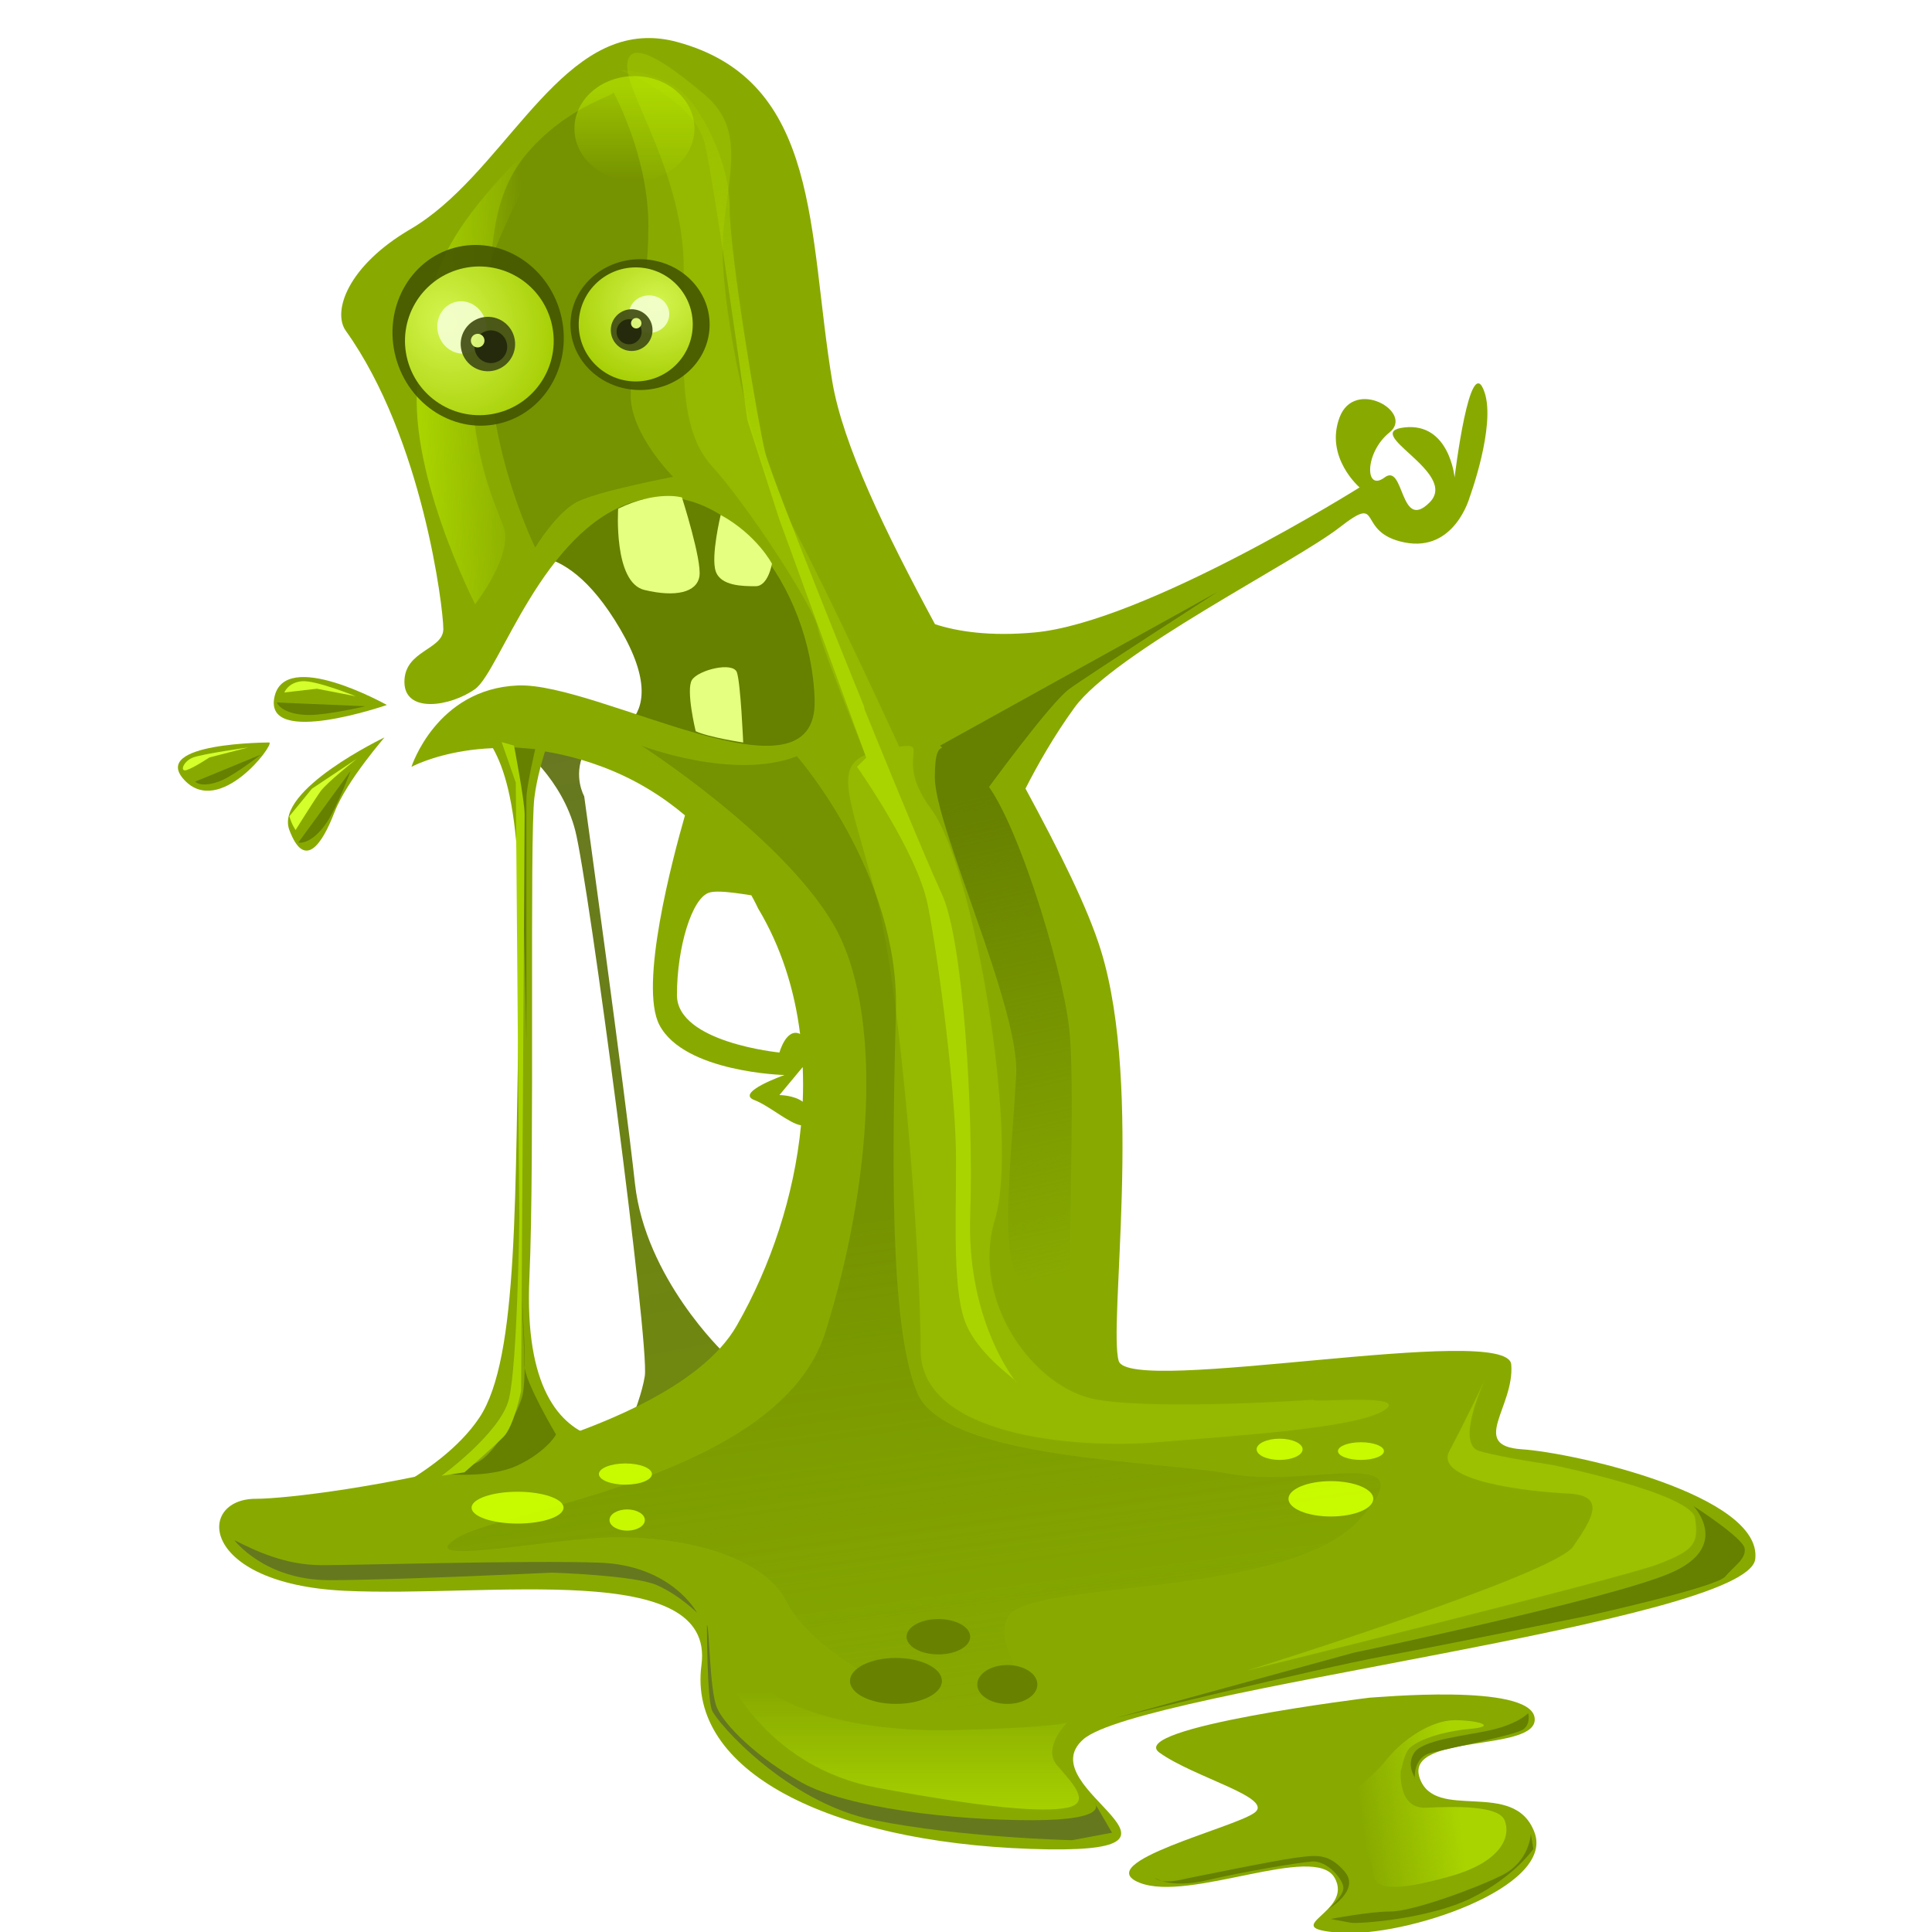 <?xml version="1.0" encoding="UTF-8" standalone="no"?>
<!-- Created with Inkscape (http://www.inkscape.org/) -->

<svg
   xmlns:dc="http://purl.org/dc/elements/1.1/"
   xmlns:cc="http://creativecommons.org/ns#"
   xmlns:rdf="http://www.w3.org/1999/02/22-rdf-syntax-ns#"
   xmlns:svg="http://www.w3.org/2000/svg"
   xmlns="http://www.w3.org/2000/svg"
   xmlns:xlink="http://www.w3.org/1999/xlink"
   xmlns:sodipodi="http://sodipodi.sourceforge.net/DTD/sodipodi-0.dtd"
   xmlns:inkscape="http://www.inkscape.org/namespaces/inkscape"
   width="128"
   height="128"
   id="svg3873"
   sodipodi:version="0.32"
   inkscape:version="0.48.1 r9760"
   sodipodi:docname="grumkin.svg"
   inkscape:output_extension="org.inkscape.output.svg.inkscape"
   version="1.0"
   inkscape:export-filename="/Users/andrew/Downloads/grumkin.png"
   inkscape:export-xdpi="90"
   inkscape:export-ydpi="90">
  <defs
     id="defs3875">
    <linearGradient
       inkscape:collect="always"
       id="linearGradient6312">
      <stop
         style="stop-color:#a6d000;stop-opacity:1;"
         offset="0"
         id="stop6314" />
      <stop
         style="stop-color:#a6d000;stop-opacity:0;"
         offset="1"
         id="stop6316" />
    </linearGradient>
    <linearGradient
       inkscape:collect="always"
       id="linearGradient6178">
      <stop
         style="stop-color:#ccff00;stop-opacity:1;"
         offset="0"
         id="stop6180" />
      <stop
         style="stop-color:#ccff00;stop-opacity:0;"
         offset="1"
         id="stop6182" />
    </linearGradient>
    <linearGradient
       inkscape:collect="always"
       id="linearGradient5615">
      <stop
         style="stop-color:#668000;stop-opacity:1;"
         offset="0"
         id="stop5617" />
      <stop
         style="stop-color:#668000;stop-opacity:0;"
         offset="1"
         id="stop5619" />
    </linearGradient>
    <linearGradient
       inkscape:collect="always"
       id="linearGradient5222">
      <stop
         style="stop-color:#ddff55;stop-opacity:1"
         offset="0"
         id="stop5224" />
      <stop
         style="stop-color:#aad400;stop-opacity:1"
         offset="1"
         id="stop5226" />
    </linearGradient>
    <linearGradient
       inkscape:collect="always"
       id="linearGradient5094">
      <stop
         style="stop-color:#aad400;stop-opacity:1;"
         offset="0"
         id="stop5096" />
      <stop
         style="stop-color:#aad400;stop-opacity:0;"
         offset="1"
         id="stop5098" />
    </linearGradient>
    <linearGradient
       inkscape:collect="always"
       id="linearGradient5024">
      <stop
         style="stop-color:#aad400;stop-opacity:1;"
         offset="0"
         id="stop5026" />
      <stop
         style="stop-color:#aad400;stop-opacity:0;"
         offset="1"
         id="stop5028" />
    </linearGradient>
    <linearGradient
       inkscape:collect="always"
       id="linearGradient4951">
      <stop
         style="stop-color:#aad400;stop-opacity:1;"
         offset="0"
         id="stop4953" />
      <stop
         style="stop-color:#aad400;stop-opacity:0;"
         offset="1"
         id="stop4955" />
    </linearGradient>
    <linearGradient
       inkscape:collect="always"
       id="linearGradient4765">
      <stop
         style="stop-color:#677821;stop-opacity:1"
         offset="0"
         id="stop4767" />
      <stop
         style="stop-color:#668000;stop-opacity:0.938"
         offset="1"
         id="stop4769" />
    </linearGradient>
    <linearGradient
       inkscape:collect="always"
       id="linearGradient4601">
      <stop
         style="stop-color:#668000;stop-opacity:1;"
         offset="0"
         id="stop4603" />
      <stop
         style="stop-color:#668000;stop-opacity:0;"
         offset="1"
         id="stop4605" />
    </linearGradient>
    <inkscape:perspective
       sodipodi:type="inkscape:persp3d"
       inkscape:vp_x="0 : 526.18109 : 1"
       inkscape:vp_y="0 : 1000 : 0"
       inkscape:vp_z="744.09448 : 526.18109 : 1"
       inkscape:persp3d-origin="372.04724 : 350.78739 : 1"
       id="perspective3881" />
    <filter
       inkscape:collect="always"
       id="filter4470"
       color-interpolation-filters="sRGB">
      <feGaussianBlur
         inkscape:collect="always"
         stdDeviation="8.851"
         id="feGaussianBlur4472" />
    </filter>
    <filter
       inkscape:collect="always"
       id="filter4593"
       x="-0.314"
       width="1.629"
       y="-0.127"
       height="1.253"
       color-interpolation-filters="sRGB">
      <feGaussianBlur
         inkscape:collect="always"
         stdDeviation="9.73"
         id="feGaussianBlur4595" />
    </filter>
    <filter
       inkscape:collect="always"
       id="filter4597"
       color-interpolation-filters="sRGB">
      <feGaussianBlur
         inkscape:collect="always"
         stdDeviation="9.73"
         id="feGaussianBlur4599" />
    </filter>
    <linearGradient
       inkscape:collect="always"
       xlink:href="#linearGradient4601"
       id="linearGradient4607"
       x1="303.046"
       y1="668.819"
       x2="331.33"
       y2="876.596"
       gradientUnits="userSpaceOnUse" />
    <filter
       inkscape:collect="always"
       id="filter4675"
       x="-0.109"
       width="1.218"
       y="-0.07"
       height="1.139"
       color-interpolation-filters="sRGB">
      <feGaussianBlur
         inkscape:collect="always"
         stdDeviation="2.046"
         id="feGaussianBlur4677" />
    </filter>
    <filter
       inkscape:collect="always"
       id="filter4721"
       x="-0.504"
       width="2.008"
       y="-0.036"
       height="1.073"
       color-interpolation-filters="sRGB">
      <feGaussianBlur
         inkscape:collect="always"
         stdDeviation="1.799"
         id="feGaussianBlur4723" />
    </filter>
    <filter
       inkscape:collect="always"
       id="filter4759"
       x="-0.195"
       width="1.389"
       y="-0.022"
       height="1.044"
       color-interpolation-filters="sRGB">
      <feGaussianBlur
         inkscape:collect="always"
         stdDeviation="2.724"
         id="feGaussianBlur4761" />
    </filter>
    <linearGradient
       inkscape:collect="always"
       xlink:href="#linearGradient4765"
       id="linearGradient4771"
       x1="198.571"
       y1="473.791"
       x2="284.286"
       y2="713.791"
       gradientUnits="userSpaceOnUse"
       gradientTransform="matrix(0.988,0.154,-0.154,0.988,76.541,-25.396)" />
    <filter
       inkscape:collect="always"
       id="filter4833"
       x="-0.032"
       width="1.065"
       y="-0.119"
       height="1.238"
       color-interpolation-filters="sRGB">
      <feGaussianBlur
         inkscape:collect="always"
         stdDeviation="1.061"
         id="feGaussianBlur4835" />
    </filter>
    <filter
       inkscape:collect="always"
       id="filter4895"
       color-interpolation-filters="sRGB">
      <feGaussianBlur
         inkscape:collect="always"
         stdDeviation="1.389"
         id="feGaussianBlur4897" />
    </filter>
    <filter
       inkscape:collect="always"
       id="filter4945"
       x="-0.055"
       width="1.11"
       y="-0.11"
       height="1.221"
       color-interpolation-filters="sRGB">
      <feGaussianBlur
         inkscape:collect="always"
         stdDeviation="1.115"
         id="feGaussianBlur4947" />
    </filter>
    <linearGradient
       inkscape:collect="always"
       xlink:href="#linearGradient4951"
       id="linearGradient4957"
       x1="566.696"
       y1="895.789"
       x2="526.289"
       y2="901.195"
       gradientUnits="userSpaceOnUse" />
    <filter
       inkscape:collect="always"
       id="filter4975"
       color-interpolation-filters="sRGB">
      <feGaussianBlur
         inkscape:collect="always"
         stdDeviation="1.148"
         id="feGaussianBlur4977" />
    </filter>
    <filter
       inkscape:collect="always"
       id="filter5020"
       color-interpolation-filters="sRGB">
      <feGaussianBlur
         inkscape:collect="always"
         stdDeviation="1.628"
         id="feGaussianBlur5022" />
    </filter>
    <linearGradient
       inkscape:collect="always"
       xlink:href="#linearGradient5024"
       id="linearGradient5030"
       x1="278.802"
       y1="389.702"
       x2="228.562"
       y2="171.509"
       gradientUnits="userSpaceOnUse" />
    <filter
       inkscape:collect="always"
       id="filter5090"
       x="-0.153"
       width="1.307"
       y="-0.048"
       height="1.097"
       color-interpolation-filters="sRGB">
      <feGaussianBlur
         inkscape:collect="always"
         stdDeviation="4.063"
         id="feGaussianBlur5092" />
    </filter>
    <linearGradient
       inkscape:collect="always"
       xlink:href="#linearGradient5094"
       id="linearGradient5100"
       x1="147.143"
       y1="316.648"
       x2="190"
       y2="315.934"
       gradientUnits="userSpaceOnUse" />
    <filter
       inkscape:collect="always"
       id="filter5216"
       x="-0.176"
       width="1.351"
       y="-0.187"
       height="1.374"
       color-interpolation-filters="sRGB">
      <feGaussianBlur
         inkscape:collect="always"
         stdDeviation="5.229"
         id="feGaussianBlur5218" />
    </filter>
    <filter
       inkscape:collect="always"
       id="filter5436"
       x="-0.344"
       width="1.689"
       y="-0.37"
       height="1.74"
       color-interpolation-filters="sRGB">
      <feGaussianBlur
         inkscape:collect="always"
         stdDeviation="2.972"
         id="feGaussianBlur5438" />
    </filter>
    <radialGradient
       inkscape:collect="always"
       xlink:href="#linearGradient5222"
       id="radialGradient5468"
       gradientUnits="userSpaceOnUse"
       gradientTransform="matrix(-1.662,0.366,-0.325,-1.477,699.815,621.605)"
       cx="223.248"
       cy="281.2"
       fx="223.248"
       fy="281.2"
       r="33.571" />
    <radialGradient
       inkscape:collect="always"
       xlink:href="#linearGradient5222"
       id="radialGradient5470"
       gradientUnits="userSpaceOnUse"
       gradientTransform="matrix(-1.662,0.366,-0.325,-1.477,699.815,621.605)"
       cx="223.248"
       cy="281.2"
       fx="223.248"
       fy="281.2"
       r="33.571" />
    <filter
       inkscape:collect="always"
       id="filter5537"
       x="-0.084"
       width="1.168"
       y="-0.112"
       height="1.225"
       color-interpolation-filters="sRGB">
      <feGaussianBlur
         inkscape:collect="always"
         stdDeviation="3.48"
         id="feGaussianBlur5539" />
    </filter>
    <filter
       inkscape:collect="always"
       id="filter5611"
       x="-0.199"
       width="1.399"
       y="-0.049"
       height="1.099"
       color-interpolation-filters="sRGB">
      <feGaussianBlur
         inkscape:collect="always"
         stdDeviation="4.65"
         id="feGaussianBlur5613" />
    </filter>
    <linearGradient
       inkscape:collect="always"
       xlink:href="#linearGradient5615"
       id="linearGradient5621"
       x1="377.143"
       y1="512.362"
       x2="418.818"
       y2="708.076"
       gradientUnits="userSpaceOnUse"
       gradientTransform="translate(-7.143,-17.143)" />
    <filter
       inkscape:collect="always"
       id="filter5722"
       x="-0.11"
       width="1.22"
       y="-0.779"
       height="2.559"
       color-interpolation-filters="sRGB">
      <feGaussianBlur
         inkscape:collect="always"
         stdDeviation="1.64"
         id="feGaussianBlur5724" />
    </filter>
    <filter
       inkscape:collect="always"
       id="filter5856"
       x="-0.14"
       width="1.28"
       y="-0.4"
       height="1.799"
       color-interpolation-filters="sRGB">
      <feGaussianBlur
         inkscape:collect="always"
         stdDeviation="1.538"
         id="feGaussianBlur5858" />
    </filter>
    <filter
       inkscape:collect="always"
       id="filter5860"
       x="-0.128"
       width="1.256"
       y="-0.606"
       height="2.212"
       color-interpolation-filters="sRGB">
      <feGaussianBlur
         inkscape:collect="always"
         stdDeviation="1.538"
         id="feGaussianBlur5862" />
    </filter>
    <filter
       inkscape:collect="always"
       id="filter5864"
       x="-0.135"
       width="1.271"
       y="-0.128"
       height="1.256"
       color-interpolation-filters="sRGB">
      <feGaussianBlur
         inkscape:collect="always"
         stdDeviation="1.538"
         id="feGaussianBlur5866" />
    </filter>
    <filter
       inkscape:collect="always"
       id="filter5926"
       x="-0.033"
       width="1.065"
       y="-0.209"
       height="1.418"
       color-interpolation-filters="sRGB">
      <feGaussianBlur
         inkscape:collect="always"
         stdDeviation="2.549"
         id="feGaussianBlur5928" />
    </filter>
    <filter
       inkscape:collect="always"
       id="filter5980"
       color-interpolation-filters="sRGB">
      <feGaussianBlur
         inkscape:collect="always"
         stdDeviation="3.25"
         id="feGaussianBlur5982" />
    </filter>
    <filter
       inkscape:collect="always"
       id="filter6174"
       x="-0.281"
       width="1.562"
       y="-0.321"
       height="1.643"
       color-interpolation-filters="sRGB">
      <feGaussianBlur
         inkscape:collect="always"
         stdDeviation="5.682"
         id="feGaussianBlur6176" />
    </filter>
    <linearGradient
       inkscape:collect="always"
       xlink:href="#linearGradient6178"
       id="linearGradient6184"
       x1="230.315"
       y1="213.936"
       x2="230.315"
       y2="252.321"
       gradientUnits="userSpaceOnUse" />
    <filter
       inkscape:collect="always"
       id="filter6224"
       color-interpolation-filters="sRGB">
      <feGaussianBlur
         inkscape:collect="always"
         stdDeviation="2.406"
         id="feGaussianBlur6226" />
    </filter>
    <filter
       inkscape:collect="always"
       id="filter6286"
       color-interpolation-filters="sRGB">
      <feGaussianBlur
         inkscape:collect="always"
         stdDeviation="4.573"
         id="feGaussianBlur6288" />
    </filter>
    <filter
       inkscape:collect="always"
       id="filter6308"
       color-interpolation-filters="sRGB">
      <feGaussianBlur
         inkscape:collect="always"
         stdDeviation="1.194"
         id="feGaussianBlur6310" />
    </filter>
    <linearGradient
       inkscape:collect="always"
       xlink:href="#linearGradient6312"
       id="linearGradient6318"
       x1="334.889"
       y1="903.588"
       x2="334.889"
       y2="856.031"
       gradientUnits="userSpaceOnUse" />
    <linearGradient
       inkscape:collect="always"
       xlink:href="#linearGradient4765"
       id="linearGradient6384"
       gradientUnits="userSpaceOnUse"
       gradientTransform="matrix(0.988,0.154,-0.154,0.988,76.541,-25.396)"
       x1="198.571"
       y1="473.791"
       x2="284.286"
       y2="713.791" />
    <linearGradient
       inkscape:collect="always"
       xlink:href="#linearGradient4601"
       id="linearGradient6386"
       gradientUnits="userSpaceOnUse"
       x1="303.046"
       y1="668.819"
       x2="331.33"
       y2="876.596" />
    <linearGradient
       inkscape:collect="always"
       xlink:href="#linearGradient4951"
       id="linearGradient6388"
       gradientUnits="userSpaceOnUse"
       x1="566.696"
       y1="895.789"
       x2="526.289"
       y2="901.195" />
    <linearGradient
       inkscape:collect="always"
       xlink:href="#linearGradient5024"
       id="linearGradient6390"
       gradientUnits="userSpaceOnUse"
       x1="278.802"
       y1="389.702"
       x2="228.562"
       y2="171.509" />
    <linearGradient
       inkscape:collect="always"
       xlink:href="#linearGradient5094"
       id="linearGradient6392"
       gradientUnits="userSpaceOnUse"
       x1="147.143"
       y1="316.648"
       x2="190"
       y2="315.934" />
    <radialGradient
       inkscape:collect="always"
       xlink:href="#linearGradient5222"
       id="radialGradient6394"
       gradientUnits="userSpaceOnUse"
       gradientTransform="matrix(-1.662,0.366,-0.325,-1.477,699.815,621.605)"
       cx="223.248"
       cy="281.2"
       fx="223.248"
       fy="281.2"
       r="33.571" />
    <radialGradient
       inkscape:collect="always"
       xlink:href="#linearGradient5222"
       id="radialGradient6396"
       gradientUnits="userSpaceOnUse"
       gradientTransform="matrix(-1.662,0.366,-0.325,-1.477,699.815,621.605)"
       cx="223.248"
       cy="281.2"
       fx="223.248"
       fy="281.2"
       r="33.571" />
    <linearGradient
       inkscape:collect="always"
       xlink:href="#linearGradient5615"
       id="linearGradient6398"
       gradientUnits="userSpaceOnUse"
       gradientTransform="translate(-7.143,-17.143)"
       x1="377.143"
       y1="512.362"
       x2="418.818"
       y2="708.076" />
    <linearGradient
       inkscape:collect="always"
       xlink:href="#linearGradient6178"
       id="linearGradient6400"
       gradientUnits="userSpaceOnUse"
       x1="230.315"
       y1="213.936"
       x2="230.315"
       y2="252.321" />
    <linearGradient
       inkscape:collect="always"
       xlink:href="#linearGradient6312"
       id="linearGradient6402"
       gradientUnits="userSpaceOnUse"
       x1="334.889"
       y1="903.588"
       x2="334.889"
       y2="856.031" />
    <linearGradient
       inkscape:collect="always"
       xlink:href="#linearGradient4765"
       id="linearGradient6468"
       gradientUnits="userSpaceOnUse"
       gradientTransform="matrix(0.988,0.154,-0.154,0.988,76.541,-25.396)"
       x1="198.571"
       y1="473.791"
       x2="284.286"
       y2="713.791" />
    <linearGradient
       inkscape:collect="always"
       xlink:href="#linearGradient4601"
       id="linearGradient6470"
       gradientUnits="userSpaceOnUse"
       x1="303.046"
       y1="668.819"
       x2="331.33"
       y2="876.596" />
    <linearGradient
       inkscape:collect="always"
       xlink:href="#linearGradient4951"
       id="linearGradient6472"
       gradientUnits="userSpaceOnUse"
       x1="566.696"
       y1="895.789"
       x2="526.289"
       y2="901.195" />
    <linearGradient
       inkscape:collect="always"
       xlink:href="#linearGradient5024"
       id="linearGradient6474"
       gradientUnits="userSpaceOnUse"
       x1="278.802"
       y1="389.702"
       x2="228.562"
       y2="171.509" />
    <linearGradient
       inkscape:collect="always"
       xlink:href="#linearGradient5094"
       id="linearGradient6476"
       gradientUnits="userSpaceOnUse"
       x1="147.143"
       y1="316.648"
       x2="190"
       y2="315.934" />
    <radialGradient
       inkscape:collect="always"
       xlink:href="#linearGradient5222"
       id="radialGradient6478"
       gradientUnits="userSpaceOnUse"
       gradientTransform="matrix(-1.662,0.366,-0.325,-1.477,699.815,621.605)"
       cx="223.248"
       cy="281.2"
       fx="223.248"
       fy="281.2"
       r="33.571" />
    <radialGradient
       inkscape:collect="always"
       xlink:href="#linearGradient5222"
       id="radialGradient6480"
       gradientUnits="userSpaceOnUse"
       gradientTransform="matrix(-1.662,0.366,-0.325,-1.477,699.815,621.605)"
       cx="223.248"
       cy="281.2"
       fx="223.248"
       fy="281.2"
       r="33.571" />
    <linearGradient
       inkscape:collect="always"
       xlink:href="#linearGradient5615"
       id="linearGradient6482"
       gradientUnits="userSpaceOnUse"
       gradientTransform="translate(-7.143,-17.143)"
       x1="377.143"
       y1="512.362"
       x2="418.818"
       y2="708.076" />
    <linearGradient
       inkscape:collect="always"
       xlink:href="#linearGradient6178"
       id="linearGradient6484"
       gradientUnits="userSpaceOnUse"
       x1="230.315"
       y1="213.936"
       x2="230.315"
       y2="252.321" />
    <linearGradient
       inkscape:collect="always"
       xlink:href="#linearGradient6312"
       id="linearGradient6486"
       gradientUnits="userSpaceOnUse"
       x1="334.889"
       y1="903.588"
       x2="334.889"
       y2="856.031" />
    <linearGradient
       inkscape:collect="always"
       xlink:href="#linearGradient4765"
       id="linearGradient3217"
       gradientUnits="userSpaceOnUse"
       gradientTransform="matrix(0.988,0.154,-0.154,0.988,76.541,-25.396)"
       x1="198.571"
       y1="473.791"
       x2="284.286"
       y2="713.791" />
    <linearGradient
       inkscape:collect="always"
       xlink:href="#linearGradient4601"
       id="linearGradient3219"
       gradientUnits="userSpaceOnUse"
       x1="303.046"
       y1="668.819"
       x2="331.33"
       y2="876.596" />
    <linearGradient
       inkscape:collect="always"
       xlink:href="#linearGradient4951"
       id="linearGradient3221"
       gradientUnits="userSpaceOnUse"
       x1="566.696"
       y1="895.789"
       x2="526.289"
       y2="901.195" />
    <linearGradient
       inkscape:collect="always"
       xlink:href="#linearGradient5024"
       id="linearGradient3223"
       gradientUnits="userSpaceOnUse"
       x1="278.802"
       y1="389.702"
       x2="228.562"
       y2="171.509" />
    <linearGradient
       inkscape:collect="always"
       xlink:href="#linearGradient5094"
       id="linearGradient3225"
       gradientUnits="userSpaceOnUse"
       x1="147.143"
       y1="316.648"
       x2="190"
       y2="315.934" />
    <radialGradient
       inkscape:collect="always"
       xlink:href="#linearGradient5222"
       id="radialGradient3227"
       gradientUnits="userSpaceOnUse"
       gradientTransform="matrix(-1.662,0.366,-0.325,-1.477,699.815,621.605)"
       cx="223.248"
       cy="281.2"
       fx="223.248"
       fy="281.2"
       r="33.571" />
    <radialGradient
       inkscape:collect="always"
       xlink:href="#linearGradient5222"
       id="radialGradient3229"
       gradientUnits="userSpaceOnUse"
       gradientTransform="matrix(-1.662,0.366,-0.325,-1.477,699.815,621.605)"
       cx="223.248"
       cy="281.2"
       fx="223.248"
       fy="281.2"
       r="33.571" />
    <linearGradient
       inkscape:collect="always"
       xlink:href="#linearGradient5615"
       id="linearGradient3231"
       gradientUnits="userSpaceOnUse"
       gradientTransform="translate(-7.143,-17.143)"
       x1="377.143"
       y1="512.362"
       x2="418.818"
       y2="708.076" />
    <linearGradient
       inkscape:collect="always"
       xlink:href="#linearGradient6178"
       id="linearGradient3233"
       gradientUnits="userSpaceOnUse"
       x1="230.315"
       y1="213.936"
       x2="230.315"
       y2="252.321" />
    <linearGradient
       inkscape:collect="always"
       xlink:href="#linearGradient6312"
       id="linearGradient3235"
       gradientUnits="userSpaceOnUse"
       x1="334.889"
       y1="903.588"
       x2="334.889"
       y2="856.031" />
  </defs>
  <sodipodi:namedview
     id="base"
     pagecolor="#ffffff"
     bordercolor="#666666"
     borderopacity="1.0"
     gridtolerance="10000"
     guidetolerance="10"
     objecttolerance="10"
     inkscape:pageopacity="0.0"
     inkscape:pageshadow="2"
     inkscape:zoom="3.5390625"
     inkscape:cx="64"
     inkscape:cy="64"
     inkscape:document-units="px"
     inkscape:current-layer="layer1"
     showgrid="false"
     inkscape:window-width="1280"
     inkscape:window-height="671"
     inkscape:window-x="0"
     inkscape:window-y="0"
     inkscape:window-maximized="1" />
  <g
     inkscape:label="Layer 1"
     inkscape:groupmode="layer"
     id="layer1"
     transform="translate(-14.286,-822.65)">
    <g
       id="g6320"
       transform="matrix(0.164,0,0,0.164,17.884,794.346)">
      <path
         inkscape:connector-curvature="0"
         sodipodi:nodetypes="cssccscssc"
         inkscape:transform-center-y="120.02819"
         inkscape:transform-center-x="-24.510087"
         id="path4763"
         d="m 188.249,474.341 c 0,0 16.815,12.734 22.213,33.813 5.398,21.079 30.06,207.614 28.085,220.318 -1.975,12.705 -12.544,34.193 -12.544,34.193 l 44.382,-43.702 c 0,0 -31.64,-30.035 -35.817,-68.273 -4.176,-38.238 -20.501,-156.434 -20.501,-156.434 0,0 -4.549,-7.936 -0.19,-17.378 4.359,-9.442 -8.879,-17.283 -18.227,-12.953 -9.347,4.33 -7.182,9.004 -7.402,10.415 z"
         style="fill:url(#linearGradient3217);fill-opacity:1;fill-rule:evenodd;stroke:none" />
      <path
         inkscape:connector-curvature="0"
         id="path3885"
         d="m 182.857,399.505 c 0,0 21.429,-14.286 45.714,27.143 24.286,41.429 -10,44.286 -10,44.286 0,0 80,32.857 100,12.857 20,-20 8.571,-75.714 -22.857,-101.429 -31.429,-25.714 -47.143,-41.429 -68.571,-21.429 -21.429,20 -45.714,41.429 -44.286,38.571 z"
         style="fill:#668000;fill-rule:evenodd;stroke:none" />
      <path
         inkscape:connector-curvature="0"
         id="path3883"
         d="m 239.094,187.969 c -37.859,0.952 -58.969,55.988 -95.219,77.188 -25.429,14.872 -31.643,33.331 -26.094,41.094 30.998,43.362 39.375,111.835 39.375,120.406 0,8.571 -15.719,8.549 -15.719,21.406 0,12.857 18.562,10.018 28.562,2.875 10,-7.143 27.138,-64.29 64.281,-75.719 37.143,-11.429 71.446,34.286 72.875,80 1.429,45.714 -87.143,-7.147 -120,-5.719 -32.857,1.429 -42.875,32.875 -42.875,32.875 0,0 31.442,-17.143 77.156,0 13.524,5.071 24.527,12.151 33.344,19.594 -4.978,17.32 -18.687,68.807 -10.312,84.719 10.102,19.193 50.5,20.188 50.5,20.188 0,2e-5 -20.206,7.095 -12.125,10.125 5.784,2.169 14.15,9.521 18.812,10.188 -2.765,28.5 -12.198,56.831 -25.938,80.875 -28.571,50 -169.996,70 -194.281,70 -24.286,0 -22.853,34.299 35.719,37.156 58.571,2.857 149.996,-12.857 144.281,30 -5.714,42.857 51.415,71.424 132.844,74.281 81.429,2.857 -1.42,-24.281 21.438,-44.281 22.857,-20 268.58,-47.129 271.438,-72.844 2.857,-25.714 -72.884,-42.884 -94.312,-44.312 -21.429,-1.429 -2.853,-17.138 -4.281,-34.281 C 587.134,706.638 434.286,736.661 430,722.375 c -4.286,-14.286 9.987,-110.004 -7.156,-165.719 -5.324,-17.303 -16.84,-40.279 -30.5,-65.5 4.559,-8.978 11.335,-21.093 19.812,-32.75 16.162,-22.223 88.88,-58.608 107.062,-72.75 18.183,-14.142 6.047,2.022 26.25,6.062 20.203,4.041 26.281,-18.188 26.281,-18.188 0,0 10.608,-28.769 6.062,-42.406 -5.89,-17.67 -12.125,34.344 -12.125,34.344 0,0 -2.036,-22.239 -20.219,-20.219 -18.183,2.02 22.247,18.191 10.125,30.312 -12.122,12.122 -10.106,-16.155 -18.188,-10.094 -8.081,6.061 -8.102,-10.106 2,-18.188 10.102,-8.081 -14.127,-22.225 -20.188,-6.062 -6.061,16.162 8.094,28.281 8.094,28.281 0,0 -86.897,54.553 -131.344,58.594 -18.015,1.638 -31.053,-0.37 -40.188,-3.344 -19.823,-36.743 -37.218,-72.399 -41.5,-98.094 -10,-60 -4.272,-121.442 -62.844,-137.156 -4.31,-1.156 -8.427,-1.63 -12.344,-1.531 z m 28.938,344.812 c 3.762,-0.022 8.936,0.774 13.562,1.5 1.785,3.21 2.688,5.219 2.688,5.219 9.305,15.508 14.751,32.81 17,50.781 -5.558,-2.684 -8.344,7.5 -8.344,7.5 0,2e-5 -41.406,-4.026 -41.406,-23.219 0,-19.193 6.054,-39.386 13.125,-41.406 0.884,-0.253 2.043,-0.367 3.375,-0.375 z m 34.312,70.875 c 0.18,4.647 0.205,9.318 0,14 -3.593,-2.685 -9.406,-2.688 -9.406,-2.688 l 9.406,-11.312 z"
         style="fill:#88aa00;fill-rule:evenodd;stroke:none" />
      <path
         inkscape:connector-curvature="0"
         id="path3887"
         d="m 235.688,193.906 c -2.748,-0.054 -4.25,1.665 -4.25,5.594 0,11.429 22.844,44.295 22.844,81.438 0,37.143 -2.848,64.286 11.438,80 14.286,15.714 41.415,57.147 42.844,65.719 0.803,4.819 10.605,29.787 19.062,50.875 -12.597,5.564 -5.965,18.179 3.812,54.844 C 342.866,575.232 350,683.777 350,718.062 c 0,34.286 61.433,40.013 95.719,37.156 34.286,-2.857 80.009,-5.701 91.438,-12.844 11.429,-7.143 -30.022,-2.884 -28.594,-4.312 -10e-6,-10e-6 -61.411,4.286 -87.125,0 C 395.723,733.777 370,698.076 380,665.219 390,632.362 371.424,522.357 354.281,499.5 338.897,478.988 354.485,472.313 341.344,474.25 331.784,453.531 304.87,395.711 294.281,378.062 281.424,356.634 270,299.496 270,273.781 270,248.067 281.415,226.652 262.844,210.938 250.656,200.625 240.934,194.01 235.688,193.906 z"
         style="opacity:0.606;fill:#aad400;fill-rule:evenodd;stroke:none;filter:url(#filter4470)" />
      <path
         inkscape:connector-curvature="0"
         id="path4477"
         d="m 225.714,209.505 c 0,0 14.286,25.714 14.286,54.286 0,28.571 -7.143,52.857 -7.143,68.571 0,15.714 17.143,32.857 17.143,32.857 0,0 -30,5.714 -38.571,10 -8.571,4.286 -17.143,18.571 -17.143,18.571 0,0 -18.571,-37.143 -18.571,-78.571 0,-41.429 0,-64.286 17.143,-82.857 C 210,213.791 228.571,210.934 225.714,209.505 z"
         style="opacity:0.736;fill:#668000;fill-rule:evenodd;stroke:none;filter:url(#filter4593)" />
      <path
         inkscape:connector-curvature="0"
         id="path4479"
         d="m 300,478.076 c 0,0 41.429,47.143 40,102.857 -1.429,55.714 -2.857,127.143 8.571,154.286 11.429,27.143 95.714,27.143 127.143,32.857 31.429,5.714 80,-12.857 51.429,18.571 -28.571,31.429 -131.429,24.286 -141.429,38.571 -10,14.286 24.286,40 -8.571,38.571 -32.857,-1.429 -71.429,-24.286 -81.429,-44.286 -10,-20 -47.143,-27.143 -74.286,-25.714 -27.143,1.429 -77.143,11.429 -58.571,0 18.571,-11.429 130,-24.286 148.571,-82.857 18.571,-58.571 24.286,-130 2.857,-165.714 -21.429,-35.714 -77.143,-71.429 -77.143,-71.429 0,0 37.143,14.286 62.857,4.286 z"
         style="opacity:0.736;fill:url(#linearGradient3219);fill-opacity:1;fill-rule:evenodd;stroke:none;filter:url(#filter4597)" />
      <path
         inkscape:connector-curvature="0"
         id="path4609"
         d="m 227.789,378.085 c 0,0 -2.02,29.799 10.607,32.83 12.627,3.03 21.213,1.01 22.223,-5.556 1.01,-6.566 -7.071,-31.82 -7.071,-31.82 0,0 -10.102,-3.03 -25.759,4.546 z"
         style="fill:#e5ff80;fill-rule:evenodd;stroke:none" />
      <path
         inkscape:connector-curvature="0"
         id="path4611"
         d="m 269.206,380.611 c 0,0 -4.041,16.668 -2.02,22.728 2.02,6.061 11.112,6.061 16.162,6.061 5.051,0 6.566,-9.091 6.566,-9.091 0,0 -6.061,-11.617 -20.708,-19.698 z"
         style="fill:#e5ff80;fill-rule:evenodd;stroke:none" />
      <path
         inkscape:connector-curvature="0"
         id="path4613"
         d="m 259.104,467.989 c 0,0 -4.041,-16.668 -1.515,-20.708 2.525,-4.041 16.668,-7.576 18.183,-3.03 1.515,4.546 2.525,28.284 2.525,28.284 0,0 -13.637,-2.02 -19.193,-4.546 z"
         style="fill:#e5ff80;fill-rule:evenodd;stroke:none" />
      <path
         inkscape:connector-curvature="0"
         sodipodi:nodetypes="csscscsscc"
         id="path4635"
         d="m 169.706,464.453 c 10.102,12.122 20.203,24.244 18.183,107.076 -2.02,82.833 0,149.503 -16.162,173.746 -16.162,24.244 -54.548,38.386 -54.548,38.386 0,0 44.447,0 80.812,-4.041 36.365,-4.041 50.508,-28.284 50.508,-28.284 0,0 -60.609,26.264 -56.569,-62.629 2.202,-48.437 0,-177.787 2.02,-193.949 2.02,-16.162 10.102,-34.345 10.102,-34.345 l -34.345,4.041 z"
         style="fill:#87a900;fill-opacity:1;fill-rule:evenodd;stroke:none" />
      <path
         inkscape:connector-curvature="0"
         id="path4637"
         d="m 202.536,751.842 c 0,0 -12.627,-21.213 -12.627,-27.779 0,-6.566 -1.01,-26.264 -1.01,-26.264 0,0 2.525,31.315 0,39.396 -2.525,8.081 -11.617,23.234 -18.183,26.264 -6.566,3.03 -13.132,4.546 -13.132,4.546 0,0 18.183,2.02 29.799,-3.536 11.617,-5.556 16.162,-13.132 15.152,-12.627 z"
         style="fill:#668000;fill-rule:evenodd;stroke:none;filter:url(#filter4675)" />
      <path
         inkscape:connector-curvature="0"
         id="path4679"
         d="m 185.714,474.505 8.571,0.714 c 0,0 -3.571,15 -3.571,20 0,5 0,97.857 0,97.857 l -2.143,-96.429 -2.857,-22.143 z"
         style="fill:#668000;fill-opacity:1;fill-rule:evenodd;stroke:none;filter:url(#filter4721)" />
      <path
         inkscape:connector-curvature="0"
         id="path4725"
         d="m 185.714,473.791 c 0,0 4.286,22.143 4.286,27.857 0,5.714 -1.429,232.857 -1.429,232.857 0,0 -2.857,14.286 -7.143,18.571 -4.286,4.286 -15.714,14.286 -15.714,14.286 l -9.286,1.429 c 0,0 23.571,-17.143 27.143,-30.714 3.571,-13.571 4.286,-73.571 4.286,-73.571 l -1.429,-175.714 -5.714,-16.429 5,1.429 z"
         style="fill:#aad400;fill-rule:evenodd;stroke:none;filter:url(#filter4759)" />
      <path
         d="m 504.286,758.076 c 0,2.367 -4.157,4.286 -9.286,4.286 -5.128,0 -9.286,-1.919 -9.286,-4.286 0,-2.367 4.157,-4.286 9.286,-4.286 5.128,0 9.286,1.919 9.286,4.286 z"
         sodipodi:ry="4.2857141"
         sodipodi:rx="9.2857141"
         sodipodi:cy="758.07648"
         sodipodi:cx="495"
         id="path4773"
         style="opacity:0.938;fill:#ccff00;fill-opacity:1;stroke:none"
         sodipodi:type="arc" />
      <path
         d="m 532.857,778.076 c 0,3.945 -7.675,7.143 -17.143,7.143 -9.468,0 -17.143,-3.198 -17.143,-7.143 0,-3.945 7.675,-7.143 17.143,-7.143 9.468,0 17.143,3.198 17.143,7.143 z"
         sodipodi:ry="7.1428571"
         sodipodi:rx="17.142857"
         sodipodi:cy="778.07648"
         sodipodi:cx="515.71429"
         id="path4775"
         style="opacity:0.938;fill:#ccff00;fill-opacity:1;stroke:none"
         sodipodi:type="arc" />
      <path
         d="m 537.143,758.791 c 0,1.972 -4.157,3.571 -9.286,3.571 -5.128,0 -9.286,-1.599 -9.286,-3.571 0,-1.972 4.157,-3.571 9.286,-3.571 5.128,0 9.286,1.599 9.286,3.571 z"
         sodipodi:ry="3.5714285"
         sodipodi:rx="9.2857141"
         sodipodi:cy="758.79077"
         sodipodi:cx="527.85712"
         id="path4777"
         style="opacity:0.938;fill:#ccff00;fill-opacity:1;stroke:none"
         sodipodi:type="arc" />
      <path
         d="m 241.429,768.076 c 0,2.367 -4.797,4.286 -10.714,4.286 -5.917,0 -10.714,-1.919 -10.714,-4.286 0,-2.367 4.797,-4.286 10.714,-4.286 5.917,0 10.714,1.919 10.714,4.286 z"
         sodipodi:ry="4.2857141"
         sodipodi:rx="10.714286"
         sodipodi:cy="768.07648"
         sodipodi:cx="230.71428"
         id="path4779"
         style="opacity:0.938;fill:#ccff00;fill-opacity:1;stroke:none"
         sodipodi:type="arc" />
      <path
         d="m 205.714,781.648 c 0,3.55 -8.315,6.429 -18.571,6.429 -10.257,0 -18.571,-2.878 -18.571,-6.429 0,-3.55 8.315,-6.429 18.571,-6.429 10.257,0 18.571,2.878 18.571,6.429 z"
         sodipodi:ry="6.4285712"
         sodipodi:rx="18.571428"
         sodipodi:cy="781.64789"
         sodipodi:cx="187.14285"
         id="path4781"
         style="opacity:0.938;fill:#ccff00;fill-opacity:1;stroke:none"
         sodipodi:type="arc" />
      <path
         d="m 238.571,786.648 c 0,2.367 -3.198,4.286 -7.143,4.286 -3.945,0 -7.143,-1.919 -7.143,-4.286 0,-2.367 3.198,-4.286 7.143,-4.286 3.945,0 7.143,1.919 7.143,4.286 z"
         sodipodi:ry="4.2857141"
         sodipodi:rx="7.1428571"
         sodipodi:cy="786.64789"
         sodipodi:cx="231.42857"
         id="path4783"
         style="opacity:0.938;fill:#ccff00;fill-opacity:1;stroke:none"
         sodipodi:type="arc" />
      <path
         d="m 370,833.791 c 0,3.945 -5.756,7.143 -12.857,7.143 -7.101,0 -12.857,-3.198 -12.857,-7.143 0,-3.945 5.756,-7.143 12.857,-7.143 7.101,0 12.857,3.198 12.857,7.143 z"
         sodipodi:ry="7.1428571"
         sodipodi:rx="12.857142"
         sodipodi:cy="833.79077"
         sodipodi:cx="357.14285"
         id="path4787"
         style="opacity:0.938;fill:#668000;fill-opacity:1;stroke:none"
         sodipodi:type="arc" />
      <path
         d="m 358.571,851.648 c 0,5.128 -8.315,9.286 -18.571,9.286 -10.257,0 -18.571,-4.157 -18.571,-9.286 0,-5.128 8.315,-9.286 18.571,-9.286 10.257,0 18.571,4.157 18.571,9.286 z"
         sodipodi:ry="9.2857141"
         sodipodi:rx="18.571428"
         sodipodi:cy="851.64789"
         sodipodi:cx="340"
         id="path4789"
         style="opacity:0.938;fill:#668000;fill-opacity:1;stroke:none"
         sodipodi:type="arc" />
      <path
         d="m 397.143,853.076 c 0,4.339 -5.437,7.857 -12.143,7.857 -6.706,0 -12.143,-3.518 -12.143,-7.857 0,-4.339 5.437,-7.857 12.143,-7.857 6.706,0 12.143,3.518 12.143,7.857 z"
         sodipodi:ry="7.8571429"
         sodipodi:rx="12.142858"
         sodipodi:cy="853.07648"
         sodipodi:cx="385"
         id="path4791"
         style="opacity:0.938;fill:#668000;fill-opacity:1;stroke:none"
         sodipodi:type="arc" />
      <path
         inkscape:connector-curvature="0"
         id="path4793"
         d="m 531.34,858.413 c 0,0 -98.995,12.122 -84.853,22.223 14.142,10.102 46.467,18.183 38.386,24.244 -8.081,6.061 -66.67,20.203 -46.467,28.284 20.203,8.081 70.711,-16.162 78.792,-2.02 8.081,14.142 -24.244,20.203 2.02,22.223 26.264,2.02 86.873,-18.183 78.792,-40.406 -8.081,-22.223 -40.406,-4.041 -46.467,-22.223 -6.061,-18.183 48.487,-10.102 46.467,-24.244 -2.02,-14.142 -64.65,-8.081 -66.67,-8.081 z"
         style="fill:#87a900;fill-opacity:1;fill-rule:evenodd;stroke:none" />
      <path
         inkscape:connector-curvature="0"
         id="path4795"
         d="m 444.467,931.144 c 0,0 6.061,4.546 21.213,1.01 15.152,-3.536 36.365,-7.071 42.426,-7.576 6.061,-0.505 13.132,7.576 12.627,11.112 -0.505,3.536 -6.061,8.081 -6.061,8.081 0,0 13.132,-7.576 6.566,-15.152 -6.566,-7.576 -11.617,-6.566 -19.698,-5.556 -8.081,1.01 -44.952,8.586 -44.952,8.586 0,0 -9.091,2.525 -12.122,-0.505 z"
         style="fill:#668000;fill-rule:evenodd;stroke:none;filter:url(#filter4833)" />
      <path
         inkscape:connector-curvature="0"
         id="path4837"
         d="m 523.764,949.327 c 3.536,0.505 31.82,-1.515 48.992,-10.102 17.173,-8.586 24.749,-19.698 24.749,-19.698 l -1.01,-6.061 c 0,0 -0.505,11.112 -11.617,16.668 -11.112,5.556 -36.365,14.647 -44.952,14.647 -8.586,0 -24.244,3.03 -24.244,3.03 l 8.081,1.515 z"
         style="fill:#668000;fill-rule:evenodd;stroke:none;filter:url(#filter4895)" />
      <path
         inkscape:connector-curvature="0"
         transform="matrix(0.999,-0.047,0.047,0.999,-40.116,29.059)"
         inkscape:transform-center-y="13.237531"
         inkscape:transform-center-x="23.734783"
         id="path4899"
         d="m 548.513,888.717 c 0,0 -0.505,-8.586 7.071,-10.102 7.576,-1.515 33.84,-5.556 37.376,-7.576 3.536,-2.02 2.525,-6.566 2.525,-6.566 0,0 -4.041,4.041 -15.152,6.061 -11.112,2.02 -28.284,2.525 -31.82,8.081 -3.536,5.556 1.01,10.607 0,10.102 z"
         style="fill:#668000;fill-rule:evenodd;stroke:none;filter:url(#filter4945)" />
      <path
         inkscape:connector-curvature="0"
         id="path4949"
         d="m 543.967,887.707 c 0,0 -1.515,15.657 10.102,15.152 11.617,-0.505 29.294,-1.01 31.82,5.051 2.525,6.061 -0.505,16.668 -22.223,22.728 -21.718,6.061 -30.305,5.556 -30.81,-1.01 -0.505,-6.566 -4.546,-13.132 -18.688,-13.132 -14.142,0 -33.84,0.505 -14.142,-7.071 19.698,-7.576 32.325,-18.688 38.386,-26.264 6.061,-7.576 17.678,-15.657 27.274,-15.657 9.596,0 17.678,2.525 6.061,3.536 -11.617,1.01 -23.234,5.051 -25.254,9.091 -2.02,4.041 -2.02,7.071 -2.525,7.576 z"
         style="fill:url(#linearGradient3221);fill-opacity:1;fill-rule:evenodd;stroke:none;filter:url(#filter4975)" />
      <path
         inkscape:connector-curvature="0"
         sodipodi:nodetypes="csccccssscssccssscccc"
         id="path4979"
         d="m 228.562,200.938 c 0,0 29.996,11.429 34.281,30 4.286,18.571 17.152,111.415 17.152,111.415 l 12.875,40 L 328,478.656 324.281,482.375 c 0,0 24.277,34.259 28.562,55.688 4.286,21.429 11.438,75.732 11.438,102.875 0,27.143 -1.433,54.268 4.281,67.125 4.818,10.84 16.639,19.565 19.406,22.062 -2.956,-3.914 -19.27,-27.32 -17.969,-66.344 1.429,-42.857 -2.866,-111.429 -11.438,-130 -7.705,-16.693 -27.202,-64.68 -31.25,-74.656 l -0.156,-1.062 c 10e-6,-10e-6 -37.147,-91.406 -40.004,-102.835 -2.857,-11.429 -14.308,-80 -14.308,-98.571 -10e-6,-18.571 -11.406,-41.451 -21.406,-48.594 -10,-7.143 -22.875,-7.125 -22.875,-7.125 z M 387.969,730.125 c 0.29,0.385 0.594,0.812 0.594,0.812 0.224,0 -0.079,-0.348 -0.594,-0.812 z"
         style="fill:url(#linearGradient3223);fill-opacity:1;fill-rule:evenodd;stroke:none;filter:url(#filter5020)" />
      <path
         inkscape:connector-curvature="0"
         id="path5032"
         d="m 210,215.219 c 0,0 -40,55.714 -41.429,97.143 -1.429,41.429 8.571,61.429 12.857,72.857 C 185.714,396.648 170,416.648 170,416.648 c 0,0 -28.571,-55.714 -22.857,-92.857 5.714,-37.143 0,-51.429 62.857,-108.571 z"
         style="fill:url(#linearGradient3225);fill-opacity:1;fill-rule:evenodd;stroke:none;filter:url(#filter5090)" />
      <g
         transform="matrix(0.787,0,0,0.787,51.125,70.822)"
         id="g5446">
        <path
           sodipodi:type="arc"
           style="opacity:0.938;fill:#445500;fill-opacity:1;stroke:none;filter:url(#filter5216)"
           id="path5102"
           sodipodi:cx="235.71428"
           sodipodi:cy="295.93362"
           sodipodi:rx="35.714287"
           sodipodi:ry="33.57143"
           d="m 271.429,295.934 c 0,18.541 -15.99,33.571 -35.714,33.571 -19.724,0 -35.714,-15.03 -35.714,-33.571 0,-18.541 15.99,-33.571 35.714,-33.571 19.724,0 35.714,15.03 35.714,33.571 z" />
        <path
           sodipodi:type="arc"
           style="opacity:0.938;fill:url(#radialGradient3227);fill-opacity:1;stroke:none"
           id="path5220"
           sodipodi:cx="225"
           sodipodi:cy="300.21933"
           sodipodi:rx="33.57143"
           sodipodi:ry="33.57143"
           d="m 258.571,300.219 c 0,18.541 -15.03,33.571 -33.571,33.571 -18.541,0 -33.571,-15.03 -33.571,-33.571 0,-18.541 15.03,-33.571 33.571,-33.571 18.541,0 33.571,15.03 33.571,33.571 z"
           transform="matrix(0.872,0,0,0.872,37.295,34.04)" />
        <path
           sodipodi:type="arc"
           style="opacity:0.938;fill:#f6ffd5;fill-opacity:1;stroke:none;filter:url(#filter5436)"
           id="path5230"
           sodipodi:cx="240.35715"
           sodipodi:cy="290.57648"
           sodipodi:rx="10.357142"
           sodipodi:ry="9.6428576"
           d="m 250.714,290.576 c 0,5.326 -4.637,9.643 -10.357,9.643 -5.72,0 -10.357,-4.317 -10.357,-9.643 0,-5.326 4.637,-9.643 10.357,-9.643 5.72,0 10.357,4.317 10.357,9.643 z" />
        <path
           sodipodi:type="arc"
           style="opacity:0.938;fill:#445016;fill-opacity:1;stroke:none"
           id="path5440"
           sodipodi:cx="229.64285"
           sodipodi:cy="296.29074"
           sodipodi:rx="9.6428576"
           sodipodi:ry="9.6428576"
           d="m 239.286,296.291 c 0,5.326 -4.317,9.643 -9.643,9.643 -5.326,0 -9.643,-4.317 -9.643,-9.643 0,-5.326 4.317,-9.643 9.643,-9.643 5.326,0 9.643,4.317 9.643,9.643 z"
           transform="matrix(1.111,0,0,1.111,-23.73,-30.421)" />
        <path
           transform="matrix(0.667,0,0,0.667,76.905,101.978)"
           d="m 239.286,296.291 c 0,5.326 -4.317,9.643 -9.643,9.643 -5.326,0 -9.643,-4.317 -9.643,-9.643 0,-5.326 4.317,-9.643 9.643,-9.643 5.326,0 9.643,4.317 9.643,9.643 z"
           sodipodi:ry="9.6428576"
           sodipodi:rx="9.6428576"
           sodipodi:cy="296.29074"
           sodipodi:cx="229.64285"
           id="path5442"
           style="opacity:0.938;fill:#22280b;fill-opacity:1;stroke:none"
           sodipodi:type="arc" />
        <path
           sodipodi:type="arc"
           style="opacity:0.938;fill:#e5ff80;fill-opacity:1;stroke:none"
           id="path5444"
           sodipodi:cx="233.75"
           sodipodi:cy="295.21933"
           sodipodi:rx="2.6785715"
           sodipodi:ry="2.6785715"
           d="m 236.429,295.219 c 0,1.479 -1.199,2.679 -2.679,2.679 -1.479,0 -2.679,-1.199 -2.679,-2.679 0,-1.479 1.199,-2.679 2.679,-2.679 1.479,0 2.679,1.199 2.679,2.679 z" />
      </g>
      <g
         transform="matrix(-0.266,-0.991,0.991,-0.266,-59.354,620.362)"
         id="g5454">
        <path
           d="m 271.429,295.934 c 0,18.541 -15.99,33.571 -35.714,33.571 -19.724,0 -35.714,-15.03 -35.714,-33.571 0,-18.541 15.99,-33.571 35.714,-33.571 19.724,0 35.714,15.03 35.714,33.571 z"
           sodipodi:ry="33.57143"
           sodipodi:rx="35.714287"
           sodipodi:cy="295.93362"
           sodipodi:cx="235.71428"
           id="path5456"
           style="opacity:0.938;fill:#445500;fill-opacity:1;stroke:none;filter:url(#filter5216)"
           sodipodi:type="arc" />
        <path
           transform="matrix(0.872,0,0,0.872,37.295,34.04)"
           d="m 258.571,300.219 c 0,18.541 -15.03,33.571 -33.571,33.571 -18.541,0 -33.571,-15.03 -33.571,-33.571 0,-18.541 15.03,-33.571 33.571,-33.571 18.541,0 33.571,15.03 33.571,33.571 z"
           sodipodi:ry="33.57143"
           sodipodi:rx="33.57143"
           sodipodi:cy="300.21933"
           sodipodi:cx="225"
           id="path5458"
           style="opacity:0.938;fill:url(#radialGradient3229);fill-opacity:1;stroke:none"
           sodipodi:type="arc" />
        <path
           d="m 250.714,290.576 c 0,5.326 -4.637,9.643 -10.357,9.643 -5.72,0 -10.357,-4.317 -10.357,-9.643 0,-5.326 4.637,-9.643 10.357,-9.643 5.72,0 10.357,4.317 10.357,9.643 z"
           sodipodi:ry="9.6428576"
           sodipodi:rx="10.357142"
           sodipodi:cy="290.57648"
           sodipodi:cx="240.35715"
           id="path5460"
           style="opacity:0.938;fill:#f6ffd5;fill-opacity:1;stroke:none;filter:url(#filter5436)"
           sodipodi:type="arc" />
        <path
           transform="matrix(1.111,0,0,1.111,-23.73,-30.421)"
           d="m 239.286,296.291 c 0,5.326 -4.317,9.643 -9.643,9.643 -5.326,0 -9.643,-4.317 -9.643,-9.643 0,-5.326 4.317,-9.643 9.643,-9.643 5.326,0 9.643,4.317 9.643,9.643 z"
           sodipodi:ry="9.6428576"
           sodipodi:rx="9.6428576"
           sodipodi:cy="296.29074"
           sodipodi:cx="229.64285"
           id="path5462"
           style="opacity:0.938;fill:#445016;fill-opacity:1;stroke:none"
           sodipodi:type="arc" />
        <path
           sodipodi:type="arc"
           style="opacity:0.938;fill:#22280b;fill-opacity:1;stroke:none"
           id="path5464"
           sodipodi:cx="229.64285"
           sodipodi:cy="296.29074"
           sodipodi:rx="9.6428576"
           sodipodi:ry="9.6428576"
           d="m 239.286,296.291 c 0,5.326 -4.317,9.643 -9.643,9.643 -5.326,0 -9.643,-4.317 -9.643,-9.643 0,-5.326 4.317,-9.643 9.643,-9.643 5.326,0 9.643,4.317 9.643,9.643 z"
           transform="matrix(0.667,0,0,0.667,76.905,101.978)" />
        <path
           d="m 236.429,295.219 c 0,1.479 -1.199,2.679 -2.679,2.679 -1.479,0 -2.679,-1.199 -2.679,-2.679 0,-1.479 1.199,-2.679 2.679,-2.679 1.479,0 2.679,1.199 2.679,2.679 z"
           sodipodi:ry="2.6785715"
           sodipodi:rx="2.6785715"
           sodipodi:cy="295.21933"
           sodipodi:cx="233.75"
           id="path5466"
           style="opacity:0.938;fill:#e5ff80;fill-opacity:1;stroke:none"
           sodipodi:type="arc" />
      </g>
      <path
         inkscape:connector-curvature="0"
         sodipodi:nodetypes="ccscc"
         id="path5475"
         d="m 357.857,473.791 17.857,19.286 c 0,0 26.429,-36.429 34.286,-42.143 7.857,-5.714 60,-39.286 60,-39.286 l -112.143,62.143 z"
         style="fill:#668000;fill-rule:evenodd;stroke:none;filter:url(#filter5537)" />
      <path
         inkscape:connector-curvature="0"
         id="path5541"
         d="m 411.429,699.505 c -2.857,-5.714 1.429,-85.714 -1.429,-111.429 -2.857,-25.714 -22.857,-90 -35.714,-101.429 -12.857,-11.429 -18.571,-20 -18.571,0 0,20 34.286,92.857 32.857,120 -1.429,27.143 -5.714,62.857 -1.429,77.143 4.286,14.286 27.143,18.571 24.286,15.714 z"
         style="fill:url(#linearGradient3231);fill-opacity:1;fill-rule:evenodd;stroke:none;filter:url(#filter5611)" />
      <path
         inkscape:connector-curvature="0"
         id="path5626"
         d="m 134.35,457.382 c 0,0 -41.416,-23.234 -45.457,-3.03 -4.041,20.203 45.457,3.03 45.457,3.03 z"
         style="fill:#88aa00;fill-rule:evenodd;stroke:none" />
      <path
         inkscape:connector-curvature="0"
         id="path5628"
         d="m 133.34,470.514 c 0,0 -44.447,21.213 -38.386,37.376 6.061,16.162 13.132,6.061 18.183,-7.071 5.051,-13.132 21.213,-31.315 20.203,-30.305 z"
         style="fill:#88aa00;fill-rule:evenodd;stroke:none" />
      <path
         inkscape:connector-curvature="0"
         id="path5630"
         d="m 86.873,472.535 c 0,0 -48.487,0 -34.345,15.152 14.142,15.152 36.365,-14.142 34.345,-15.152 z"
         style="fill:#88aa00;fill-rule:evenodd;stroke:none" />
      <path
         inkscape:connector-curvature="0"
         id="path5632"
         d="m 89.904,456.372 c 1.01,2.525 5.556,5.051 13.132,5.051 7.576,0 22.728,-3.536 22.728,-3.536 l -35.86,-1.515 z"
         style="fill:#668000;fill-rule:evenodd;stroke:none;filter:url(#filter5722)" />
      <path
         inkscape:connector-curvature="0"
         transform="matrix(0.728,-0.336,0.337,0.726,-140.149,153.824)"
         id="path5726"
         d="m 47.225,482.636 c 1.01,2.525 5.556,5.051 13.132,5.051 7.576,0 22.728,-3.536 22.728,-3.536 l -35.86,-1.515 z"
         style="fill:#668000;fill-rule:evenodd;stroke:none;filter:url(#filter5722)" />
      <path
         inkscape:connector-curvature="0"
         transform="matrix(0.555,-0.832,0.832,0.555,-369.96,308.179)"
         id="path5728"
         d="m 89.651,503.344 c 1.01,2.525 5.556,5.051 13.132,5.051 7.576,0 22.728,-3.536 22.728,-3.536 l -35.86,-1.515 z"
         style="fill:#668000;fill-rule:evenodd;stroke:none;filter:url(#filter5722)" />
      <path
         inkscape:connector-curvature="0"
         id="path5730"
         d="m 121.723,453.847 c 0,0 -16.162,-6.566 -21.718,-6.061 -5.556,0.505 -7.071,4.546 -7.071,4.546 l 13.132,-1.515 15.657,3.03 z"
         style="fill:#d4ff2a;fill-rule:evenodd;stroke:none;filter:url(#filter5860)" />
      <path
         inkscape:connector-curvature="0"
         id="path5732"
         d="m 78.287,474.555 c 0,0 -18.183,2.525 -22.223,4.041 -4.041,1.515 -5.556,6.061 -2.525,5.051 3.03,-1.01 9.091,-5.051 9.091,-5.051 l 15.657,-4.041 z"
         style="fill:#d4ff2a;fill-opacity:1;fill-rule:evenodd;stroke:none;filter:url(#filter5856)" />
      <path
         inkscape:connector-curvature="0"
         id="path5734"
         d="m 94.954,502.334 c 1.01,3.536 2.525,5.556 2.525,5.556 0,0 7.576,-12.122 10.102,-15.657 2.525,-3.536 14.647,-13.132 14.647,-13.132 l -18.183,12.122 -9.091,11.112 z"
         style="fill:#d4ff2a;fill-opacity:1;fill-rule:evenodd;stroke:none;filter:url(#filter5864)" />
      <path
         inkscape:connector-curvature="0"
         id="path5868"
         d="m 72.731,794.773 c 0,0 12.122,16.162 38.386,16.162 26.264,0 89.904,-3.03 89.904,-3.03 0,0 33.335,1.01 42.426,5.051 9.091,4.041 16.162,11.112 16.162,11.112 0,0 -10.102,-19.193 -39.396,-20.203 -29.294,-1.01 -96.975,1.01 -112.127,1.01 -15.152,0 -27.274,-6.061 -35.355,-10.102 z"
         style="fill:#66781f;fill-opacity:0.996;fill-rule:evenodd;stroke:none;filter:url(#filter5926)" />
      <path
         inkscape:connector-curvature="0"
         id="path5930"
         d="m 263.65,829.118 c 0,0 0,29.294 2.02,34.345 2.02,5.051 30.305,37.376 65.66,44.447 35.355,7.071 79.802,8.081 79.802,8.081 l 16.162,-3.03 -7.071,-12.122 c 0,0 7.071,7.071 -25.254,7.071 -32.325,0 -74.751,-5.051 -92.934,-15.152 -18.183,-10.102 -31.315,-23.234 -34.345,-30.305 -3.03,-7.071 -3.03,-33.335 -4.041,-33.335 z"
         style="fill:#66781f;fill-opacity:0.996;fill-rule:evenodd;stroke:none;filter:url(#filter5980)" />
      <path
         transform="translate(4.041,-6.566)"
         d="m 254.558,231.108 c 0,11.716 -10.854,21.213 -24.244,21.213 -13.389,0 -24.244,-9.497 -24.244,-21.213 0,-11.716 10.854,-21.213 24.244,-21.213 13.389,0 24.244,9.497 24.244,21.213 z"
         sodipodi:ry="21.213203"
         sodipodi:rx="24.243662"
         sodipodi:cy="231.10817"
         sodipodi:cx="230.31477"
         id="path5984"
         style="opacity:0.668;fill:url(#linearGradient3233);fill-opacity:1;stroke:none;filter:url(#filter6174)"
         sodipodi:type="arc" />
      <path
         inkscape:connector-curvature="0"
         id="path6186"
         d="m 428.571,866.648 c 0,0 81.429,-20 108.571,-25 27.143,-5 82.857,-16.429 82.857,-16.429 0,0 51.429,-11.429 55,-15.714 3.571,-4.286 8.571,-7.143 7.857,-11.429 -0.714,-4.286 -20.714,-17.143 -20.714,-17.143 0,0 15.714,16.429 -9.286,27.143 C 627.857,818.791 525,840.219 525,840.219 l -96.429,26.429 z"
         style="fill:#668000;fill-rule:evenodd;stroke:none;filter:url(#filter6224)" />
      <path
         inkscape:connector-curvature="0"
         id="path6228"
         d="m 605.714,764.505 c 0,0 55.714,11.429 57.143,21.429 1.429,10 0,12.857 -15,18.571 -15,5.714 -165.714,42.857 -165.714,42.857 0,0 123.571,-38.571 131.429,-50 7.857,-11.429 13.571,-20.714 -2.143,-21.429 -15.714,-0.714 -54.286,-5 -47.857,-17.143 6.429,-12.143 14.286,-28.571 14.286,-28.571 0,0 -12.143,25.714 -2.143,28.571 10,2.857 30.714,5.714 30,5.714 z"
         style="fill:#9bc100;fill-opacity:1;fill-rule:evenodd;stroke:none;filter:url(#filter6286)" />
      <path
         inkscape:connector-curvature="0"
         id="path6290"
         d="m 272.741,851.342 c 0,0 16.162,35.355 59.599,43.437 43.437,8.081 66.67,10.102 76.772,8.081 10.102,-2.02 2.02,-10.102 -4.041,-17.173 -6.061,-7.071 4.041,-17.173 4.041,-17.173 0,0 -5.051,2.02 -45.457,3.03 -40.406,1.01 -70.711,-9.091 -79.802,-20.203 -9.091,-11.112 -7.071,-34.345 -17.173,-40.406 -10.102,-6.061 -15.152,0 -6.061,8.081 9.091,8.081 14.142,33.335 12.122,32.325 z"
         style="fill:url(#linearGradient3235);fill-opacity:1;fill-rule:evenodd;stroke:none;filter:url(#filter6308)" />
    </g>
  </g>
</svg>
